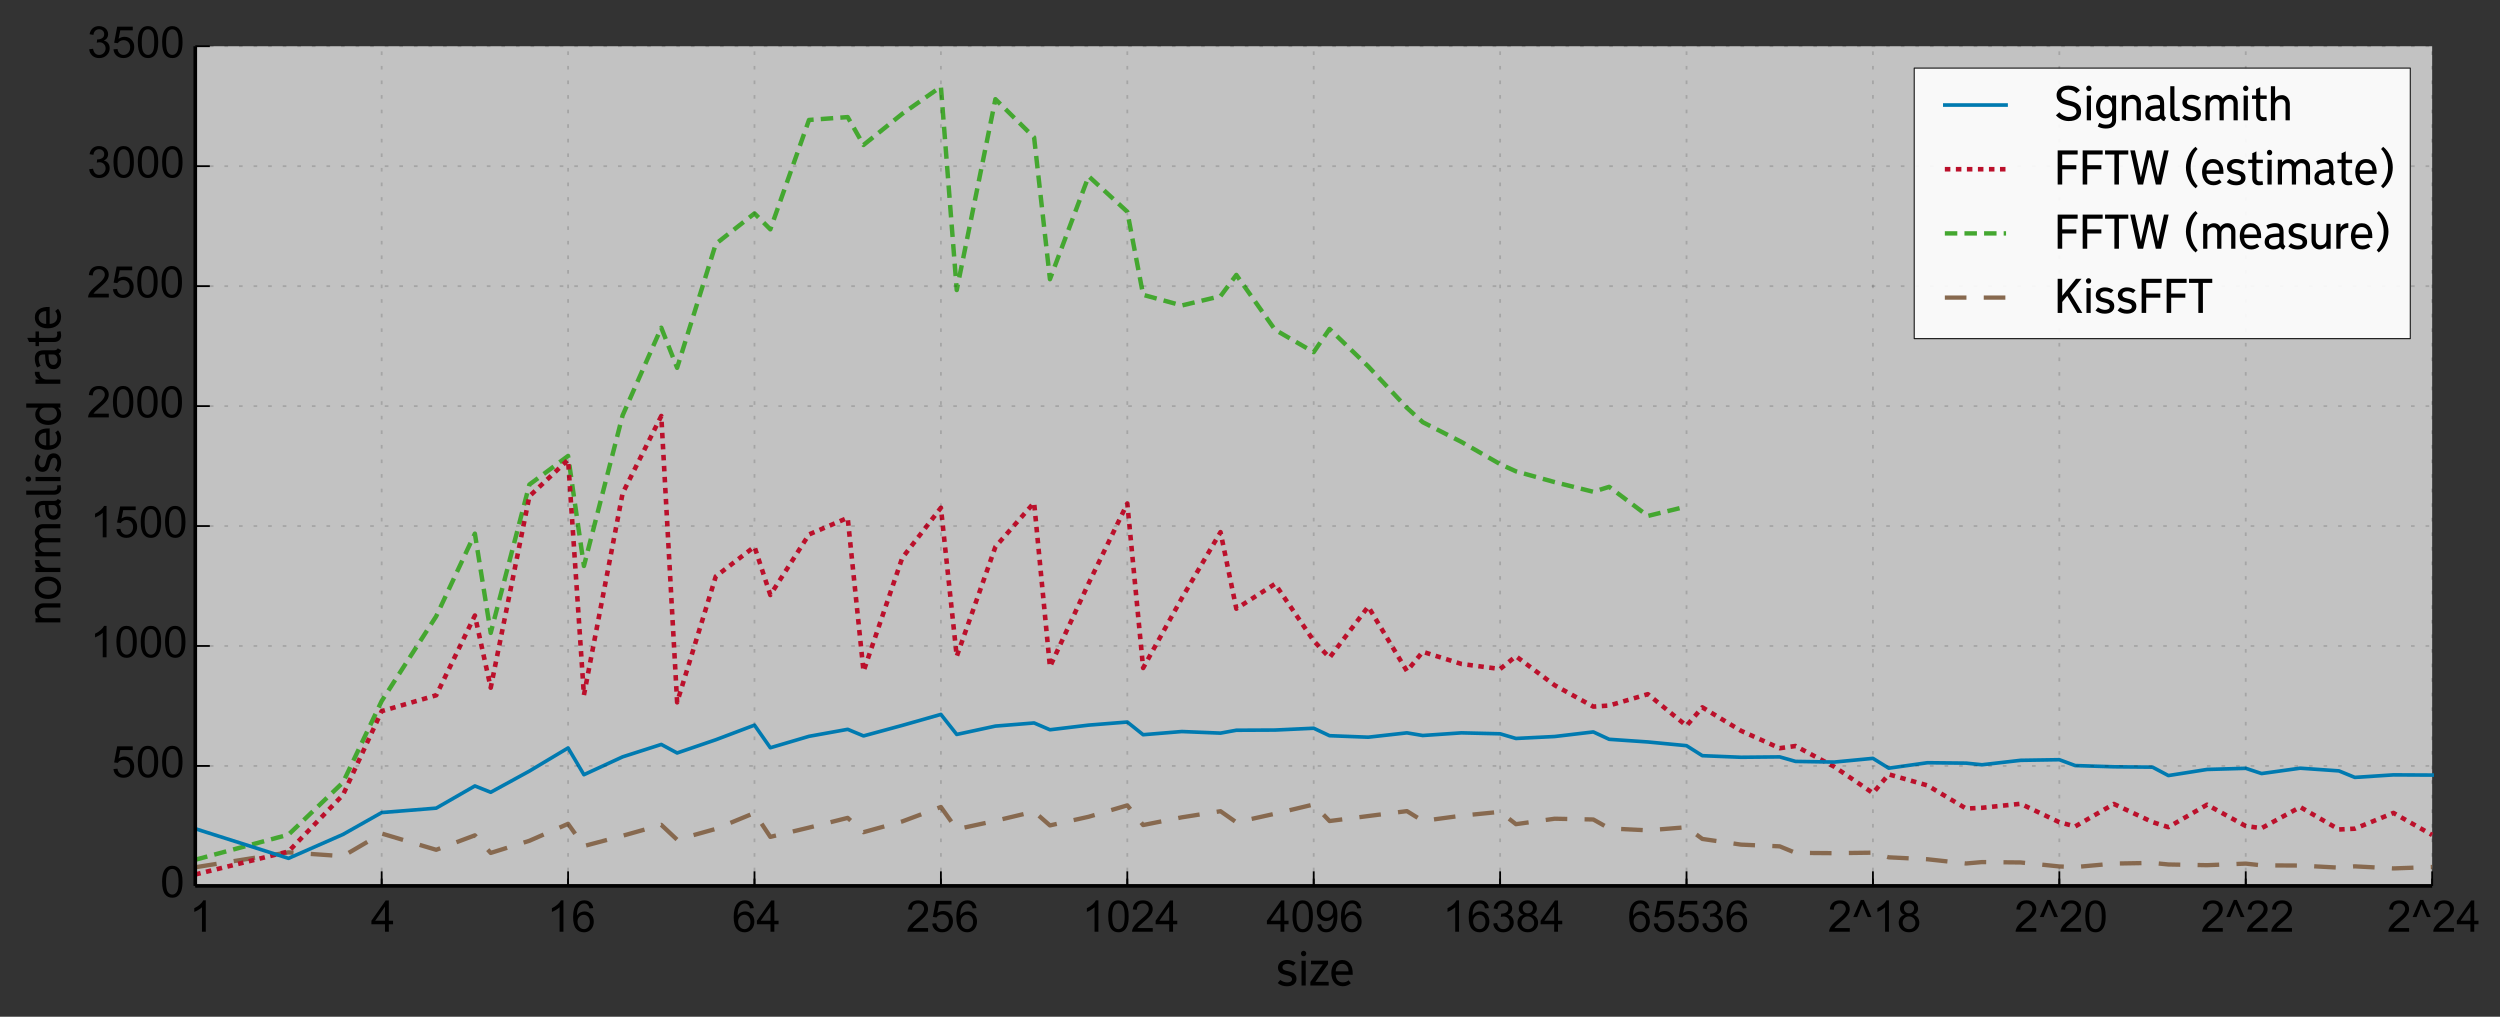 <?xml version="1.0" encoding="utf-8" standalone="no"?>
<!DOCTYPE svg PUBLIC "-//W3C//DTD SVG 1.1//EN"
  "http://www.w3.org/Graphics/SVG/1.1/DTD/svg11.dtd">
<!-- Created with matplotlib (http://matplotlib.org/) -->
<svg height="279pt" version="1.1" viewBox="0 0 686 279" width="686pt" xmlns="http://www.w3.org/2000/svg" xmlns:xlink="http://www.w3.org/1999/xlink">
 <rect x="0" y="0" width="686" height="279" fill="#333333" stroke="none"/>
 <defs>
  <style type="text/css">
*{stroke-linecap:butt;stroke-linejoin:round;}
  </style>
 </defs>
 <g id="figure_1">
  <g id="patch_1">
   <path d="
M0 279.877
L686.941 279.877
L686.941 0
L0 0
z
" style="fill:none;"/>
  </g>
  <g id="axes_1">
   <g id="patch_2">
    <path d="
M53.582 243.087
L667.382 243.087
L667.382 12.687
L53.582 12.687
z
" style="fill:#ffffff;opacity:0.7;"/>
   </g>
   <g id="line2d_1">
    <path clip-path="url(#pda7e10456e)" d="
M53.582 237.979
L79.157 233.894
L94.117 234.937
L104.732 228.718
L119.692 233.185
L130.307 229.215
L134.653 234.044
L145.267 230.71
L155.882 226.062
L160.228 232.159
L170.842 229.336
L181.457 226.346
L185.803 230.416
L196.417 227.449
L207.032 223.072
L211.378 229.641
L221.992 227.09
L232.607 224.425
L236.953 228.35
L247.567 225.407
L258.182 221.439
L262.528 227.532
L273.142 225.233
L283.757 222.697
L288.103 226.495
L298.717 224.122
L309.332 220.991
L313.678 226.392
L324.292 224.276
L334.907 222.596
L339.253 225.645
L349.867 223.286
L360.482 220.743
L364.828 225.292
L375.442 223.923
L386.057 222.57
L390.403 225.254
L401.017 223.829
L411.632 222.769
L415.978 226.151
L426.592 224.657
L437.207 224.869
L441.553 227.317
L452.167 227.843
L462.782 226.986
L467.128 230.206
L477.742 231.764
L488.357 232.238
L492.703 234.026
L503.317 234.113
L513.932 233.973
L518.278 235.249
L528.892 235.778
L539.507 236.94
L543.853 236.555
L554.467 236.659
L565.082 237.754
L569.428 237.922
L580.042 236.965
L590.657 236.781
L595.003 237.211
L605.617 237.407
L616.232 236.974
L620.578 237.449
L631.192 237.508
L641.807 238.084
L646.153 237.725
L656.767 238.293
L667.382 237.91" style="fill:none;stroke:#87694f;stroke-dasharray:5.932,4.746;stroke-dashoffset:0.0;stroke-width:1.186;"/>
   </g>
   <g id="line2d_2">
    <path clip-path="url(#pda7e10456e)" d="
M53.582 235.908
L79.157 229.025
L94.117 214.7
L104.732 192.361
L119.692 169.105
L130.307 146.437
L134.653 173.658
L145.267 132.962
L155.882 125.115
L160.228 155.297
L170.842 113.989
L181.457 89.933
L185.803 100.924
L196.417 66.93
L207.032 58.568
L211.378 62.926
L221.992 32.918
L232.607 32.127
L236.953 39.781
L247.567 31.233
L258.182 23.797
L262.528 79.58
L273.142 27.216
L283.757 37.708
L288.103 76.61
L298.717 48.358
L309.332 58.105
L313.678 80.906
L324.292 83.822
L334.907 81.275
L339.253 75.442
L349.867 90.491
L360.482 96.629
L364.828 90.27
L375.442 100.535
L386.057 111.907
L390.403 115.845
L401.017 121.264
L411.632 127.349
L415.978 129.339
L426.592 132.29
L437.207 134.948
L441.553 133.59
L452.167 141.577
L462.782 138.981" style="fill:none;stroke:#44a730;stroke-dasharray:3.425,1.957;stroke-dashoffset:0.0;stroke-width:1.223;"/>
   </g>
   <g id="line2d_3">
    <path clip-path="url(#pda7e10456e)" d="
M53.582 239.957
L79.157 233.655
L94.117 218.111
L104.732 195.14
L119.692 190.785
L130.307 168.903
L134.653 188.702
L145.267 136.176
L155.882 126.167
L160.228 190.735
L170.842 135.367
L181.457 114.148
L185.803 192.71
L196.417 158.162
L207.032 150.006
L211.378 163.257
L221.992 146.649
L232.607 142.097
L236.953 184.219
L247.567 153.104
L258.182 139.332
L262.528 180.107
L273.142 150.049
L283.757 137.928
L288.103 182.978
L298.717 160.07
L309.332 138.158
L313.678 183.289
L324.292 164.137
L334.907 146.023
L339.253 167.016
L349.867 160.222
L360.482 175.842
L364.828 180.464
L375.442 166.447
L386.057 184.146
L390.403 178.849
L401.017 182.184
L411.632 183.575
L415.978 180.069
L426.592 188.028
L437.207 193.895
L441.553 193.599
L452.167 190.481
L462.782 199.16
L467.128 194.099
L477.742 200.532
L488.357 205.306
L492.703 204.705
L503.317 210.387
L513.932 217.627
L518.278 212.48
L528.892 215.518
L539.507 221.871
L543.853 221.66
L554.467 220.555
L565.082 225.618
L569.428 226.777
L580.042 220.611
L590.657 225.588
L595.003 226.964
L605.617 220.817
L616.232 226.667
L620.578 227.247
L631.192 221.455
L641.807 227.611
L646.153 227.391
L656.767 223.071
L667.382 229.117" style="fill:none;stroke:#bb102b;stroke-dasharray:1.513,1.513;stroke-dashoffset:0.0;stroke-width:1.261;"/>
   </g>
   <g id="line2d_4">
    <path clip-path="url(#pda7e10456e)" d="
M53.582 227.405
L79.157 235.532
L94.117 228.964
L104.732 222.967
L119.692 221.756
L130.307 215.663
L134.653 217.397
L145.267 211.587
L155.882 205.239
L160.228 212.578
L170.842 207.682
L181.457 204.275
L185.803 206.617
L196.417 202.988
L207.032 198.978
L211.378 205.182
L221.992 202.047
L232.607 200.127
L236.953 201.936
L247.567 199.052
L258.182 196.033
L262.528 201.53
L273.142 199.24
L283.757 198.38
L288.103 200.248
L298.717 198.973
L309.332 198.124
L313.678 201.606
L324.292 200.733
L334.907 201.168
L339.253 200.378
L349.867 200.326
L360.482 199.828
L364.828 201.877
L375.442 202.287
L386.057 201.096
L390.403 201.822
L401.017 201.093
L411.632 201.355
L415.978 202.634
L426.592 202.102
L437.207 200.841
L441.553 202.863
L452.167 203.593
L462.782 204.615
L467.128 207.361
L477.742 207.795
L488.357 207.691
L492.703 208.932
L503.317 209.111
L513.932 208.093
L518.278 210.789
L528.892 209.291
L539.507 209.407
L543.853 209.851
L554.467 208.633
L565.082 208.462
L569.428 210.069
L580.042 210.407
L590.657 210.511
L595.003 212.815
L605.617 211.138
L616.232 210.826
L620.578 212.262
L631.192 210.791
L641.807 211.532
L646.153 213.317
L656.767 212.626
L667.382 212.681" style="fill:none;stroke:#007ab0;stroke-linecap:square;"/>
   </g>
   <g id="matplotlib.axis_1">
    <g id="xtick_1">
     <g id="line2d_5">
      <path clip-path="url(#pda7e10456e)" d="
M53.582 243.087
L53.582 12.687" style="fill:none;opacity:0.15;stroke:#000000;stroke-dasharray:1,3;stroke-dashoffset:0.0;stroke-width:0.5;"/>
     </g>
     <g id="line2d_6">
      <defs>
       <path d="
M0 0
L0 -4" id="m93b0483c22" style="stroke:#000000;stroke-width:0.5;"/>
      </defs>
      <g>
       <use style="stroke:#000000;stroke-width:0.5;" x="53.582" xlink:href="#m93b0483c22" y="243.087"/>
      </g>
     </g>
     <g id="text_1">
      <!-- 1 -->
      <defs>
       <path d="
M37.25 0
L28.469 0
L28.469 56
Q25.297 52.984 20.141 49.953
Q14.984 46.922 10.891 45.406
L10.891 53.906
Q18.266 57.375 23.781 62.297
Q29.297 67.234 31.594 71.875
L37.25 71.875
z
" id="ArialMT-31"/>
      </defs>
      <g transform="translate(52 255.677)scale(0.12 -0.12)">
       <use xlink:href="#ArialMT-31"/>
      </g>
     </g>
    </g>
    <g id="xtick_2">
     <g id="line2d_7">
      <path clip-path="url(#pda7e10456e)" d="
M104.732 243.087
L104.732 12.687" style="fill:none;opacity:0.15;stroke:#000000;stroke-dasharray:1,3;stroke-dashoffset:0.0;stroke-width:0.5;"/>
     </g>
     <g id="line2d_8">
      <g>
       <use style="stroke:#000000;stroke-width:0.5;" x="104.732" xlink:href="#m93b0483c22" y="243.087"/>
      </g>
     </g>
     <g id="text_2">
      <!-- 4 -->
      <defs>
       <path d="
M32.328 0
L32.328 17.141
L1.266 17.141
L1.266 25.203
L33.938 71.578
L41.109 71.578
L41.109 25.203
L50.781 25.203
L50.781 17.141
L41.109 17.141
L41.109 0
z

M32.328 25.203
L32.328 57.469
L9.906 25.203
z
" id="ArialMT-34"/>
      </defs>
      <g transform="translate(101.761 255.677)scale(0.12 -0.12)">
       <use xlink:href="#ArialMT-34"/>
      </g>
     </g>
    </g>
    <g id="xtick_3">
     <g id="line2d_9">
      <path clip-path="url(#pda7e10456e)" d="
M155.882 243.087
L155.882 12.687" style="fill:none;opacity:0.15;stroke:#000000;stroke-dasharray:1,3;stroke-dashoffset:0.0;stroke-width:0.5;"/>
     </g>
     <g id="line2d_10">
      <g>
       <use style="stroke:#000000;stroke-width:0.5;" x="155.882" xlink:href="#m93b0483c22" y="243.087"/>
      </g>
     </g>
     <g id="text_3">
      <!-- 16 -->
      <defs>
       <path d="
M49.75 54.047
L41.016 53.375
Q39.844 58.547 37.703 60.891
Q34.125 64.656 28.906 64.656
Q24.703 64.656 21.531 62.312
Q17.391 59.281 14.984 53.469
Q12.594 47.656 12.5 36.922
Q15.672 41.75 20.266 44.094
Q24.859 46.438 29.891 46.438
Q38.672 46.438 44.844 39.969
Q51.031 33.5 51.031 23.25
Q51.031 16.5 48.125 10.719
Q45.219 4.938 40.141 1.859
Q35.062 -1.219 28.609 -1.219
Q17.625 -1.219 10.688 6.859
Q3.766 14.938 3.766 33.5
Q3.766 54.25 11.422 63.672
Q18.109 71.875 29.438 71.875
Q37.891 71.875 43.281 67.141
Q48.688 62.406 49.75 54.047
M13.875 23.188
Q13.875 18.656 15.797 14.5
Q17.719 10.359 21.188 8.172
Q24.656 6 28.469 6
Q34.031 6 38.031 10.484
Q42.047 14.984 42.047 22.703
Q42.047 30.125 38.078 34.391
Q34.125 38.672 28.125 38.672
Q22.172 38.672 18.016 34.391
Q13.875 30.125 13.875 23.188" id="ArialMT-36"/>
      </defs>
      <g transform="translate(150.137 255.677)scale(0.12 -0.12)">
       <use xlink:href="#ArialMT-31"/>
       <use x="55.615" xlink:href="#ArialMT-36"/>
      </g>
     </g>
    </g>
    <g id="xtick_4">
     <g id="line2d_11">
      <path clip-path="url(#pda7e10456e)" d="
M207.032 243.087
L207.032 12.687" style="fill:none;opacity:0.15;stroke:#000000;stroke-dasharray:1,3;stroke-dashoffset:0.0;stroke-width:0.5;"/>
     </g>
     <g id="line2d_12">
      <g>
       <use style="stroke:#000000;stroke-width:0.5;" x="207.032" xlink:href="#m93b0483c22" y="243.087"/>
      </g>
     </g>
     <g id="text_4">
      <!-- 64 -->
      <g transform="translate(200.874 255.677)scale(0.12 -0.12)">
       <use xlink:href="#ArialMT-36"/>
       <use x="55.615" xlink:href="#ArialMT-34"/>
      </g>
     </g>
    </g>
    <g id="xtick_5">
     <g id="line2d_13">
      <path clip-path="url(#pda7e10456e)" d="
M258.182 243.087
L258.182 12.687" style="fill:none;opacity:0.15;stroke:#000000;stroke-dasharray:1,3;stroke-dashoffset:0.0;stroke-width:0.5;"/>
     </g>
     <g id="line2d_14">
      <g>
       <use style="stroke:#000000;stroke-width:0.5;" x="258.182" xlink:href="#m93b0483c22" y="243.087"/>
      </g>
     </g>
     <g id="text_5">
      <!-- 256 -->
      <defs>
       <path d="
M50.344 8.453
L50.344 0
L3.031 0
Q2.938 3.172 4.047 6.109
Q5.859 10.938 9.828 15.625
Q13.812 20.312 21.344 26.469
Q33.016 36.031 37.109 41.625
Q41.219 47.219 41.219 52.203
Q41.219 57.422 37.469 61
Q33.734 64.594 27.734 64.594
Q21.391 64.594 17.578 60.781
Q13.766 56.984 13.719 50.25
L4.688 51.172
Q5.609 61.281 11.656 66.578
Q17.719 71.875 27.938 71.875
Q38.234 71.875 44.234 66.156
Q50.25 60.453 50.25 52
Q50.25 47.703 48.484 43.547
Q46.734 39.406 42.656 34.812
Q38.578 30.219 29.109 22.219
Q21.188 15.578 18.938 13.203
Q16.703 10.844 15.234 8.453
z
" id="ArialMT-32"/>
       <path d="
M4.156 18.75
L13.375 19.531
Q14.406 12.797 18.141 9.391
Q21.875 6 27.156 6
Q33.5 6 37.891 10.781
Q42.281 15.578 42.281 23.484
Q42.281 31 38.062 35.344
Q33.844 39.703 27 39.703
Q22.75 39.703 19.328 37.766
Q15.922 35.844 13.969 32.766
L5.719 33.844
L12.641 70.609
L48.25 70.609
L48.25 62.203
L19.672 62.203
L15.828 42.969
Q22.266 47.469 29.344 47.469
Q38.719 47.469 45.156 40.969
Q51.609 34.469 51.609 24.266
Q51.609 14.547 45.953 7.469
Q39.062 -1.219 27.156 -1.219
Q17.391 -1.219 11.203 4.25
Q5.031 9.719 4.156 18.75" id="ArialMT-35"/>
      </defs>
      <g transform="translate(248.623 255.677)scale(0.12 -0.12)">
       <use xlink:href="#ArialMT-32"/>
       <use x="55.615" xlink:href="#ArialMT-35"/>
       <use x="111.23" xlink:href="#ArialMT-36"/>
      </g>
     </g>
    </g>
    <g id="xtick_6">
     <g id="line2d_15">
      <path clip-path="url(#pda7e10456e)" d="
M309.332 243.087
L309.332 12.687" style="fill:none;opacity:0.15;stroke:#000000;stroke-dasharray:1,3;stroke-dashoffset:0.0;stroke-width:0.5;"/>
     </g>
     <g id="line2d_16">
      <g>
       <use style="stroke:#000000;stroke-width:0.5;" x="309.332" xlink:href="#m93b0483c22" y="243.087"/>
      </g>
     </g>
     <g id="text_6">
      <!-- 1024 -->
      <defs>
       <path d="
M4.156 35.297
Q4.156 48 6.766 55.734
Q9.375 63.484 14.516 67.672
Q19.672 71.875 27.484 71.875
Q33.25 71.875 37.594 69.547
Q41.938 67.234 44.766 62.859
Q47.609 58.5 49.219 52.219
Q50.828 45.953 50.828 35.297
Q50.828 22.703 48.234 14.969
Q45.656 7.234 40.5 3
Q35.359 -1.219 27.484 -1.219
Q17.141 -1.219 11.234 6.203
Q4.156 15.141 4.156 35.297
M13.188 35.297
Q13.188 17.672 17.312 11.828
Q21.438 6 27.484 6
Q33.547 6 37.672 11.859
Q41.797 17.719 41.797 35.297
Q41.797 52.984 37.672 58.781
Q33.547 64.594 27.391 64.594
Q21.344 64.594 17.719 59.469
Q13.188 52.938 13.188 35.297" id="ArialMT-30"/>
      </defs>
      <g transform="translate(296.929 255.677)scale(0.12 -0.12)">
       <use xlink:href="#ArialMT-31"/>
       <use x="55.615" xlink:href="#ArialMT-30"/>
       <use x="111.23" xlink:href="#ArialMT-32"/>
       <use x="166.846" xlink:href="#ArialMT-34"/>
      </g>
     </g>
    </g>
    <g id="xtick_7">
     <g id="line2d_17">
      <path clip-path="url(#pda7e10456e)" d="
M360.482 243.087
L360.482 12.687" style="fill:none;opacity:0.15;stroke:#000000;stroke-dasharray:1,3;stroke-dashoffset:0.0;stroke-width:0.5;"/>
     </g>
     <g id="line2d_18">
      <g>
       <use style="stroke:#000000;stroke-width:0.5;" x="360.482" xlink:href="#m93b0483c22" y="243.087"/>
      </g>
     </g>
     <g id="text_7">
      <!-- 4096 -->
      <defs>
       <path d="
M5.469 16.547
L13.922 17.328
Q14.984 11.375 18.016 8.688
Q21.047 6 25.781 6
Q29.828 6 32.875 7.859
Q35.938 9.719 37.891 12.812
Q39.844 15.922 41.156 21.188
Q42.484 26.469 42.484 31.938
Q42.484 32.516 42.438 33.688
Q39.797 29.5 35.234 26.875
Q30.672 24.266 25.344 24.266
Q16.453 24.266 10.297 30.703
Q4.156 37.156 4.156 47.703
Q4.156 58.594 10.578 65.234
Q17 71.875 26.656 71.875
Q33.641 71.875 39.422 68.109
Q45.219 64.359 48.219 57.391
Q51.219 50.438 51.219 37.25
Q51.219 23.531 48.234 15.406
Q45.266 7.281 39.375 3.031
Q33.5 -1.219 25.594 -1.219
Q17.188 -1.219 11.859 3.438
Q6.547 8.109 5.469 16.547
M41.453 48.141
Q41.453 55.719 37.422 60.156
Q33.406 64.594 27.734 64.594
Q21.875 64.594 17.531 59.812
Q13.188 55.031 13.188 47.406
Q13.188 40.578 17.312 36.297
Q21.438 32.031 27.484 32.031
Q33.594 32.031 37.516 36.297
Q41.453 40.578 41.453 48.141" id="ArialMT-39"/>
      </defs>
      <g transform="translate(347.486 255.677)scale(0.12 -0.12)">
       <use xlink:href="#ArialMT-34"/>
       <use x="55.615" xlink:href="#ArialMT-30"/>
       <use x="111.23" xlink:href="#ArialMT-39"/>
       <use x="166.846" xlink:href="#ArialMT-36"/>
      </g>
     </g>
    </g>
    <g id="xtick_8">
     <g id="line2d_19">
      <path clip-path="url(#pda7e10456e)" d="
M411.632 243.087
L411.632 12.687" style="fill:none;opacity:0.15;stroke:#000000;stroke-dasharray:1,3;stroke-dashoffset:0.0;stroke-width:0.5;"/>
     </g>
     <g id="line2d_20">
      <g>
       <use style="stroke:#000000;stroke-width:0.5;" x="411.632" xlink:href="#m93b0483c22" y="243.087"/>
      </g>
     </g>
     <g id="text_8">
      <!-- 16384 -->
      <defs>
       <path d="
M17.672 38.812
Q12.203 40.828 9.562 44.531
Q6.938 48.25 6.938 53.422
Q6.938 61.234 12.547 66.547
Q18.172 71.875 27.484 71.875
Q36.859 71.875 42.578 66.422
Q48.297 60.984 48.297 53.172
Q48.297 48.188 45.672 44.5
Q43.062 40.828 37.75 38.812
Q44.344 36.672 47.781 31.875
Q51.219 27.094 51.219 20.453
Q51.219 11.281 44.719 5.031
Q38.234 -1.219 27.641 -1.219
Q17.047 -1.219 10.547 5.047
Q4.047 11.328 4.047 20.703
Q4.047 27.688 7.594 32.391
Q11.141 37.109 17.672 38.812
M15.922 53.719
Q15.922 48.641 19.188 45.406
Q22.469 42.188 27.688 42.188
Q32.766 42.188 36.016 45.375
Q39.266 48.578 39.266 53.219
Q39.266 58.062 35.906 61.359
Q32.562 64.656 27.594 64.656
Q22.562 64.656 19.234 61.422
Q15.922 58.203 15.922 53.719
M13.094 20.656
Q13.094 16.891 14.875 13.375
Q16.656 9.859 20.172 7.922
Q23.688 6 27.734 6
Q34.031 6 38.125 10.047
Q42.234 14.109 42.234 20.359
Q42.234 26.703 38.016 30.859
Q33.797 35.016 27.438 35.016
Q21.234 35.016 17.156 30.906
Q13.094 26.812 13.094 20.656" id="ArialMT-38"/>
       <path d="
M4.203 18.891
L12.984 20.062
Q14.5 12.594 18.141 9.297
Q21.781 6 27 6
Q33.203 6 37.469 10.297
Q41.75 14.594 41.75 20.953
Q41.75 27 37.797 30.922
Q33.844 34.859 27.734 34.859
Q25.25 34.859 21.531 33.891
L22.516 41.609
Q23.391 41.5 23.922 41.5
Q29.547 41.5 34.031 44.422
Q38.531 47.359 38.531 53.469
Q38.531 58.297 35.25 61.469
Q31.984 64.656 26.812 64.656
Q21.688 64.656 18.266 61.422
Q14.844 58.203 13.875 51.766
L5.078 53.328
Q6.688 62.156 12.391 67.016
Q18.109 71.875 26.609 71.875
Q32.469 71.875 37.391 69.359
Q42.328 66.844 44.938 62.5
Q47.562 58.156 47.562 53.266
Q47.562 48.641 45.062 44.828
Q42.578 41.016 37.703 38.766
Q44.047 37.312 47.562 32.688
Q51.078 28.078 51.078 21.141
Q51.078 11.766 44.234 5.25
Q37.406 -1.266 26.953 -1.266
Q17.531 -1.266 11.297 4.344
Q5.078 9.969 4.203 18.891" id="ArialMT-33"/>
      </defs>
      <g transform="translate(395.892 255.677)scale(0.12 -0.12)">
       <use xlink:href="#ArialMT-31"/>
       <use x="55.615" xlink:href="#ArialMT-36"/>
       <use x="111.23" xlink:href="#ArialMT-33"/>
       <use x="166.846" xlink:href="#ArialMT-38"/>
       <use x="222.461" xlink:href="#ArialMT-34"/>
      </g>
     </g>
    </g>
    <g id="xtick_9">
     <g id="line2d_21">
      <path clip-path="url(#pda7e10456e)" d="
M462.782 243.087
L462.782 12.687" style="fill:none;opacity:0.15;stroke:#000000;stroke-dasharray:1,3;stroke-dashoffset:0.0;stroke-width:0.5;"/>
     </g>
     <g id="line2d_22">
      <g>
       <use style="stroke:#000000;stroke-width:0.5;" x="462.782" xlink:href="#m93b0483c22" y="243.087"/>
      </g>
     </g>
     <g id="text_9">
      <!-- 65536 -->
      <g transform="translate(446.6 255.677)scale(0.12 -0.12)">
       <use xlink:href="#ArialMT-36"/>
       <use x="55.615" xlink:href="#ArialMT-35"/>
       <use x="111.23" xlink:href="#ArialMT-35"/>
       <use x="166.846" xlink:href="#ArialMT-33"/>
       <use x="222.461" xlink:href="#ArialMT-36"/>
      </g>
     </g>
    </g>
    <g id="xtick_10">
     <g id="line2d_23">
      <path clip-path="url(#pda7e10456e)" d="
M513.932 243.087
L513.932 12.687" style="fill:none;opacity:0.15;stroke:#000000;stroke-dasharray:1,3;stroke-dashoffset:0.0;stroke-width:0.5;"/>
     </g>
     <g id="line2d_24">
      <g>
       <use style="stroke:#000000;stroke-width:0.5;" x="513.932" xlink:href="#m93b0483c22" y="243.087"/>
      </g>
     </g>
     <g id="text_10">
      <!-- 2^18 -->
      <defs>
       <path d="
M11.672 33.688
L2.641 33.688
L19.875 72.797
L26.953 72.797
L44.281 33.688
L35.453 33.688
L23.391 62.844
z
" id="ArialMT-5e"/>
      </defs>
      <g transform="translate(501.547 255.677)scale(0.12 -0.12)">
       <use xlink:href="#ArialMT-32"/>
       <use x="55.615" xlink:href="#ArialMT-5e"/>
       <use x="102.539" xlink:href="#ArialMT-31"/>
       <use x="158.154" xlink:href="#ArialMT-38"/>
      </g>
     </g>
    </g>
    <g id="xtick_11">
     <g id="line2d_25">
      <path clip-path="url(#pda7e10456e)" d="
M565.082 243.087
L565.082 12.687" style="fill:none;opacity:0.15;stroke:#000000;stroke-dasharray:1,3;stroke-dashoffset:0.0;stroke-width:0.5;"/>
     </g>
     <g id="line2d_26">
      <g>
       <use style="stroke:#000000;stroke-width:0.5;" x="565.082" xlink:href="#m93b0483c22" y="243.087"/>
      </g>
     </g>
     <g id="text_11">
      <!-- 2^20 -->
      <g transform="translate(552.72 255.677)scale(0.12 -0.12)">
       <use xlink:href="#ArialMT-32"/>
       <use x="55.615" xlink:href="#ArialMT-5e"/>
       <use x="102.539" xlink:href="#ArialMT-32"/>
       <use x="158.154" xlink:href="#ArialMT-30"/>
      </g>
     </g>
    </g>
    <g id="xtick_12">
     <g id="line2d_27">
      <path clip-path="url(#pda7e10456e)" d="
M616.232 243.087
L616.232 12.687" style="fill:none;opacity:0.15;stroke:#000000;stroke-dasharray:1,3;stroke-dashoffset:0.0;stroke-width:0.5;"/>
     </g>
     <g id="line2d_28">
      <g>
       <use style="stroke:#000000;stroke-width:0.5;" x="616.232" xlink:href="#m93b0483c22" y="243.087"/>
      </g>
     </g>
     <g id="text_12">
      <!-- 2^22 -->
      <g transform="translate(603.899 255.677)scale(0.12 -0.12)">
       <use xlink:href="#ArialMT-32"/>
       <use x="55.615" xlink:href="#ArialMT-5e"/>
       <use x="102.539" xlink:href="#ArialMT-32"/>
       <use x="158.154" xlink:href="#ArialMT-32"/>
      </g>
     </g>
    </g>
    <g id="xtick_13">
     <g id="line2d_29">
      <path clip-path="url(#pda7e10456e)" d="
M667.382 243.087
L667.382 12.687" style="fill:none;opacity:0.15;stroke:#000000;stroke-dasharray:1,3;stroke-dashoffset:0.0;stroke-width:0.5;"/>
     </g>
     <g id="line2d_30">
      <g>
       <use style="stroke:#000000;stroke-width:0.5;" x="667.382" xlink:href="#m93b0483c22" y="243.087"/>
      </g>
     </g>
     <g id="text_13">
      <!-- 2^24 -->
      <g transform="translate(655.023 255.677)scale(0.12 -0.12)">
       <use xlink:href="#ArialMT-32"/>
       <use x="55.615" xlink:href="#ArialMT-5e"/>
       <use x="102.539" xlink:href="#ArialMT-32"/>
       <use x="158.154" xlink:href="#ArialMT-34"/>
      </g>
     </g>
    </g>
    <g id="xtick_14">
     <g id="line2d_31">
      <defs>
       <path d="
M0 0
L0 -2" id="m177f7580d0" style="stroke:#000000;stroke-width:0.5;"/>
      </defs>
      <g>
       <use style="stroke:#000000;stroke-width:0.5;" x="53.582" xlink:href="#m177f7580d0" y="243.087"/>
      </g>
     </g>
    </g>
    <g id="xtick_15">
     <g id="line2d_32">
      <g>
       <use style="stroke:#000000;stroke-width:0.5;" x="104.732" xlink:href="#m177f7580d0" y="243.087"/>
      </g>
     </g>
    </g>
    <g id="xtick_16">
     <g id="line2d_33">
      <g>
       <use style="stroke:#000000;stroke-width:0.5;" x="155.882" xlink:href="#m177f7580d0" y="243.087"/>
      </g>
     </g>
    </g>
    <g id="xtick_17">
     <g id="line2d_34">
      <g>
       <use style="stroke:#000000;stroke-width:0.5;" x="207.032" xlink:href="#m177f7580d0" y="243.087"/>
      </g>
     </g>
    </g>
    <g id="xtick_18">
     <g id="line2d_35">
      <g>
       <use style="stroke:#000000;stroke-width:0.5;" x="258.182" xlink:href="#m177f7580d0" y="243.087"/>
      </g>
     </g>
    </g>
    <g id="xtick_19">
     <g id="line2d_36">
      <g>
       <use style="stroke:#000000;stroke-width:0.5;" x="309.332" xlink:href="#m177f7580d0" y="243.087"/>
      </g>
     </g>
    </g>
    <g id="xtick_20">
     <g id="line2d_37">
      <g>
       <use style="stroke:#000000;stroke-width:0.5;" x="360.482" xlink:href="#m177f7580d0" y="243.087"/>
      </g>
     </g>
    </g>
    <g id="xtick_21">
     <g id="line2d_38">
      <g>
       <use style="stroke:#000000;stroke-width:0.5;" x="411.632" xlink:href="#m177f7580d0" y="243.087"/>
      </g>
     </g>
    </g>
    <g id="xtick_22">
     <g id="line2d_39">
      <g>
       <use style="stroke:#000000;stroke-width:0.5;" x="462.782" xlink:href="#m177f7580d0" y="243.087"/>
      </g>
     </g>
    </g>
    <g id="xtick_23">
     <g id="line2d_40">
      <g>
       <use style="stroke:#000000;stroke-width:0.5;" x="513.932" xlink:href="#m177f7580d0" y="243.087"/>
      </g>
     </g>
    </g>
    <g id="xtick_24">
     <g id="line2d_41">
      <g>
       <use style="stroke:#000000;stroke-width:0.5;" x="565.082" xlink:href="#m177f7580d0" y="243.087"/>
      </g>
     </g>
    </g>
    <g id="xtick_25">
     <g id="line2d_42">
      <g>
       <use style="stroke:#000000;stroke-width:0.5;" x="616.232" xlink:href="#m177f7580d0" y="243.087"/>
      </g>
     </g>
    </g>
    <g id="xtick_26">
     <g id="line2d_43">
      <g>
       <use style="stroke:#000000;stroke-width:0.5;" x="667.382" xlink:href="#m177f7580d0" y="243.087"/>
      </g>
     </g>
    </g>
    <g id="text_14">
     <!-- size -->
     <defs>
      <path d="
M52.906 25.703
L52.906 24.406
L14.094 24.406
Q14.5 16 18.891 11.547
Q23.297 7.094 30.297 7.094
Q37.906 7.094 43.5 11.797
L48.703 5.297
Q45 2 40.297 0.141
Q35.594 -1.703 30.406 -1.703
Q24.094 -1.703 19.141 0.594
Q14.203 2.906 10.844 7
Q7.5 11.094 5.75 16.641
Q4 22.203 4 28.703
Q4 35 5.641 40.453
Q7.297 45.906 10.438 49.844
Q13.594 53.797 18.188 56.047
Q22.797 58.297 28.594 58.297
Q35.094 58.297 39.75 55.844
Q44.406 53.406 47.406 49.047
Q50.406 44.703 51.75 38.703
Q53.094 32.703 52.906 25.703
M43.297 32.406
Q43.297 36.594 42.25 39.797
Q41.203 43 39.25 45.141
Q37.297 47.297 34.547 48.438
Q31.797 49.594 28.594 49.594
Q25.406 49.594 22.703 48.344
Q20 47.094 18.094 44.797
Q16.203 42.5 15.141 39.344
Q14.094 36.203 14.094 32.406
z
" id="TransportNew-Light-65"/>
      <path d="
M45 0
L3 0
L3 8.094
L31.703 48.406
L4.5 48.406
L4.5 56.797
L43.5 56.797
L43.5 48.797
L14.594 8.297
L45 8.297
z
" id="TransportNew-Light-7a"/>
      <path d="
M46.5 15.203
Q46.5 10.906 44.75 7.703
Q43 4.5 40.047 2.391
Q37.094 0.297 33.141 -0.75
Q29.203 -1.797 24.797 -1.797
Q18.797 -1.797 13.438 -0.047
Q8.094 1.703 3.5 5.594
L9.406 12.703
Q13.203 9.703 17.453 8.344
Q21.703 7 25.203 7
Q27.406 7 29.406 7.391
Q31.406 7.797 32.906 8.688
Q34.406 9.594 35.297 11.094
Q36.203 12.594 36.203 14.797
Q36.203 16.406 35.391 17.75
Q34.594 19.094 33.344 20.047
Q32.094 21 30.438 21.703
Q28.797 22.406 27.094 22.906
L17.203 25.5
Q14.594 26.203 12.25 27.391
Q9.906 28.594 8.094 30.438
Q6.297 32.297 5.188 34.844
Q4.094 37.406 4.094 40.703
Q4.094 45 5.844 48.344
Q7.594 51.703 10.438 53.891
Q13.297 56.094 17.047 57.25
Q20.797 58.406 24.906 58.406
Q30.297 58.406 35.344 56.75
Q40.406 55.094 44.703 51.906
L39 45.203
Q36.406 46.906 32.953 48.25
Q29.5 49.594 25.703 49.594
Q23.5 49.594 21.453 49.094
Q19.406 48.594 17.844 47.594
Q16.297 46.594 15.344 45.047
Q14.406 43.5 14.406 41.406
Q14.406 39.094 16 37.094
Q17.594 35.094 21.797 34
L32.203 31.297
Q35.094 30.5 37.688 29.297
Q40.297 28.094 42.25 26.188
Q44.203 24.297 45.344 21.594
Q46.5 18.906 46.5 15.203" id="TransportNew-Light-73"/>
      <path d="
M18.297 73.094
Q18.297 70.5 16.547 68.641
Q14.797 66.797 12.297 66.797
Q9.703 66.797 7.953 68.641
Q6.203 70.5 6.203 73.094
Q6.203 75.703 7.953 77.547
Q9.703 79.406 12.297 79.406
Q14.797 79.406 16.547 77.547
Q18.297 75.703 18.297 73.094
M17.094 0
L7.5 0
L7.5 56.703
L17.094 56.703
z
" id="TransportNew-Light-69"/>
     </defs>
     <g transform="translate(350.181 270.422)scale(0.12 -0.12)">
      <use xlink:href="#TransportNew-Light-73"/>
      <use x="50.5" xlink:href="#TransportNew-Light-69"/>
      <use x="75.1" xlink:href="#TransportNew-Light-7a"/>
      <use x="122.1" xlink:href="#TransportNew-Light-65"/>
     </g>
    </g>
   </g>
   <g id="matplotlib.axis_2">
    <g id="ytick_1">
     <g id="line2d_44">
      <path clip-path="url(#pda7e10456e)" d="
M53.582 243.087
L667.382 243.087" style="fill:none;opacity:0.15;stroke:#000000;stroke-dasharray:1,3;stroke-dashoffset:0.0;stroke-width:0.5;"/>
     </g>
     <g id="line2d_45">
      <defs>
       <path d="
M0 0
L4 0" id="m728421d6d4" style="stroke:#000000;stroke-width:0.5;"/>
      </defs>
      <g>
       <use style="stroke:#000000;stroke-width:0.5;" x="53.582" xlink:href="#m728421d6d4" y="243.087"/>
      </g>
     </g>
     <g id="text_15">
      <!-- 0 -->
      <g transform="translate(43.981 246.189)scale(0.12 -0.12)">
       <use xlink:href="#ArialMT-30"/>
      </g>
     </g>
    </g>
    <g id="ytick_2">
     <g id="line2d_46">
      <path clip-path="url(#pda7e10456e)" d="
M53.582 210.173
L667.382 210.173" style="fill:none;opacity:0.15;stroke:#000000;stroke-dasharray:1,3;stroke-dashoffset:0.0;stroke-width:0.5;"/>
     </g>
     <g id="line2d_47">
      <g>
       <use style="stroke:#000000;stroke-width:0.5;" x="53.582" xlink:href="#m728421d6d4" y="210.173"/>
      </g>
     </g>
     <g id="text_16">
      <!-- 500 -->
      <g transform="translate(30.635 213.275)scale(0.12 -0.12)">
       <use xlink:href="#ArialMT-35"/>
       <use x="55.615" xlink:href="#ArialMT-30"/>
       <use x="111.23" xlink:href="#ArialMT-30"/>
      </g>
     </g>
    </g>
    <g id="ytick_3">
     <g id="line2d_48">
      <path clip-path="url(#pda7e10456e)" d="
M53.582 177.259
L667.382 177.259" style="fill:none;opacity:0.15;stroke:#000000;stroke-dasharray:1,3;stroke-dashoffset:0.0;stroke-width:0.5;"/>
     </g>
     <g id="line2d_49">
      <g>
       <use style="stroke:#000000;stroke-width:0.5;" x="53.582" xlink:href="#m728421d6d4" y="177.259"/>
      </g>
     </g>
     <g id="text_17">
      <!-- 1000 -->
      <g transform="translate(24.77 180.361)scale(0.12 -0.12)">
       <use xlink:href="#ArialMT-31"/>
       <use x="55.615" xlink:href="#ArialMT-30"/>
       <use x="111.23" xlink:href="#ArialMT-30"/>
       <use x="166.846" xlink:href="#ArialMT-30"/>
      </g>
     </g>
    </g>
    <g id="ytick_4">
     <g id="line2d_50">
      <path clip-path="url(#pda7e10456e)" d="
M53.582 144.344
L667.382 144.344" style="fill:none;opacity:0.15;stroke:#000000;stroke-dasharray:1,3;stroke-dashoffset:0.0;stroke-width:0.5;"/>
     </g>
     <g id="line2d_51">
      <g>
       <use style="stroke:#000000;stroke-width:0.5;" x="53.582" xlink:href="#m728421d6d4" y="144.344"/>
      </g>
     </g>
     <g id="text_18">
      <!-- 1500 -->
      <g transform="translate(24.77 147.447)scale(0.12 -0.12)">
       <use xlink:href="#ArialMT-31"/>
       <use x="55.615" xlink:href="#ArialMT-35"/>
       <use x="111.23" xlink:href="#ArialMT-30"/>
       <use x="166.846" xlink:href="#ArialMT-30"/>
      </g>
     </g>
    </g>
    <g id="ytick_5">
     <g id="line2d_52">
      <path clip-path="url(#pda7e10456e)" d="
M53.582 111.43
L667.382 111.43" style="fill:none;opacity:0.15;stroke:#000000;stroke-dasharray:1,3;stroke-dashoffset:0.0;stroke-width:0.5;"/>
     </g>
     <g id="line2d_53">
      <g>
       <use style="stroke:#000000;stroke-width:0.5;" x="53.582" xlink:href="#m728421d6d4" y="111.43"/>
      </g>
     </g>
     <g id="text_19">
      <!-- 2000 -->
      <g transform="translate(23.816 114.532)scale(0.12 -0.12)">
       <use xlink:href="#ArialMT-32"/>
       <use x="55.615" xlink:href="#ArialMT-30"/>
       <use x="111.23" xlink:href="#ArialMT-30"/>
       <use x="166.846" xlink:href="#ArialMT-30"/>
      </g>
     </g>
    </g>
    <g id="ytick_6">
     <g id="line2d_54">
      <path clip-path="url(#pda7e10456e)" d="
M53.582 78.516
L667.382 78.516" style="fill:none;opacity:0.15;stroke:#000000;stroke-dasharray:1,3;stroke-dashoffset:0.0;stroke-width:0.5;"/>
     </g>
     <g id="line2d_55">
      <g>
       <use style="stroke:#000000;stroke-width:0.5;" x="53.582" xlink:href="#m728421d6d4" y="78.516"/>
      </g>
     </g>
     <g id="text_20">
      <!-- 2500 -->
      <g transform="translate(23.816 81.618)scale(0.12 -0.12)">
       <use xlink:href="#ArialMT-32"/>
       <use x="55.615" xlink:href="#ArialMT-35"/>
       <use x="111.23" xlink:href="#ArialMT-30"/>
       <use x="166.846" xlink:href="#ArialMT-30"/>
      </g>
     </g>
    </g>
    <g id="ytick_7">
     <g id="line2d_56">
      <path clip-path="url(#pda7e10456e)" d="
M53.582 45.602
L667.382 45.602" style="fill:none;opacity:0.15;stroke:#000000;stroke-dasharray:1,3;stroke-dashoffset:0.0;stroke-width:0.5;"/>
     </g>
     <g id="line2d_57">
      <g>
       <use style="stroke:#000000;stroke-width:0.5;" x="53.582" xlink:href="#m728421d6d4" y="45.601"/>
      </g>
     </g>
     <g id="text_21">
      <!-- 3000 -->
      <g transform="translate(23.968 48.704)scale(0.12 -0.12)">
       <use xlink:href="#ArialMT-33"/>
       <use x="55.615" xlink:href="#ArialMT-30"/>
       <use x="111.23" xlink:href="#ArialMT-30"/>
       <use x="166.846" xlink:href="#ArialMT-30"/>
      </g>
     </g>
    </g>
    <g id="ytick_8">
     <g id="line2d_58">
      <path clip-path="url(#pda7e10456e)" d="
M53.582 12.687
L667.382 12.687" style="fill:none;opacity:0.15;stroke:#000000;stroke-dasharray:1,3;stroke-dashoffset:0.0;stroke-width:0.5;"/>
     </g>
     <g id="line2d_59">
      <g>
       <use style="stroke:#000000;stroke-width:0.5;" x="53.582" xlink:href="#m728421d6d4" y="12.687"/>
      </g>
     </g>
     <g id="text_22">
      <!-- 3500 -->
      <g transform="translate(23.968 15.789)scale(0.12 -0.12)">
       <use xlink:href="#ArialMT-33"/>
       <use x="55.615" xlink:href="#ArialMT-35"/>
       <use x="111.23" xlink:href="#ArialMT-30"/>
       <use x="166.846" xlink:href="#ArialMT-30"/>
      </g>
     </g>
    </g>
    <g id="text_23">
     <!-- normalised rate -->
     <defs>
      <path d="
M33.906 47.594
L33 47.594
Q29.797 47.703 26.75 46.641
Q23.703 45.594 21.344 43.5
Q19 41.406 17.594 38.297
Q16.203 35.203 16.203 31.203
L16.203 0
L6.5 0
L6.5 56.797
L16.203 56.797
L16.203 47.703
Q18.703 53.094 23.297 55.938
Q27.906 58.797 33.906 58.297
z
" id="TransportNew-Light-72"/>
      <path d="
M36.203 -0.297
Q34.203 -0.797 32.047 -1.297
Q29.906 -1.797 26.5 -1.797
Q23.406 -1.797 20.656 -0.797
Q17.906 0.203 15.844 2.203
Q13.797 4.203 12.594 7.141
Q11.406 10.094 11.406 14.094
L11.406 48.906
L2 48.906
L2 56.797
L11.406 56.797
L11.406 71.5
L20.906 75.797
L20.906 56.797
L35.594 56.797
L35.594 48.906
L20.906 48.906
L20.906 16.297
Q20.906 11.094 22.953 9.094
Q25 7.094 29.406 7.094
Q32 7.094 34.703 7.906
z
" id="TransportNew-Light-74"/>
      <path d="
M53.094 0
L43.5 0
L43.5 5.594
Q40.797 2 37 0.094
Q33.203 -1.797 28.094 -1.797
Q22.5 -1.797 18.047 0.641
Q13.594 3.094 10.438 7.188
Q7.297 11.297 5.641 16.547
Q4 21.797 4 27.406
Q4 33.797 5.703 39.25
Q7.406 44.703 10.5 48.75
Q13.594 52.797 17.938 55.094
Q22.297 57.406 27.594 57.406
Q32.797 57.406 36.75 55.547
Q40.703 53.703 43.5 50.406
L43.5 78
L53.094 78
z

M43.594 19.594
L43.594 35.797
Q43.594 38.797 42.344 41.094
Q41.094 43.406 39.141 44.906
Q37.203 46.406 34.891 47.203
Q32.594 48 30.5 48
Q26.406 48 23.297 46.344
Q20.203 44.703 18.094 41.891
Q16 39.094 14.953 35.391
Q13.906 31.703 13.906 27.594
Q13.906 24 14.953 20.391
Q16 16.797 18.047 14
Q20.094 11.203 23.141 9.453
Q26.203 7.703 30.203 7.703
Q32 7.703 34.297 8.391
Q36.594 9.094 38.641 10.5
Q40.703 11.906 42.141 14.156
Q43.594 16.406 43.594 19.594" id="TransportNew-Light-64"/>
      <path d="
M51.703 5.906
L47.297 -1.906
Q44.406 -1.203 42.75 0.047
Q41.094 1.297 39.406 3.906
Q36.594 1.203 32.891 -0.25
Q29.203 -1.703 23.703 -1.703
Q19.797 -1.703 16.25 -0.547
Q12.703 0.594 9.953 2.75
Q7.203 4.906 5.594 8.047
Q4 11.203 4 15.297
Q4 21.094 6.25 24.641
Q8.5 28.203 11.594 30.141
Q14.703 32.094 18.047 32.891
Q21.406 33.703 23.594 33.906
Q24.797 34 26.438 34.141
Q28.094 34.297 29.938 34.438
Q31.797 34.594 33.797 34.75
Q35.797 34.906 37.703 35
L37.703 38.406
Q37.703 44.406 35.141 46.953
Q32.594 49.5 27 49.5
Q23.203 49.5 19.047 48.344
Q14.906 47.203 11.5 45.203
L7.906 53.094
Q12.406 55.594 17.5 57
Q22.594 58.406 28 58.406
Q37.594 58.406 42.391 53.344
Q47.203 48.297 47.203 37.703
L47.203 14.797
Q47.203 11 48.297 9.047
Q49.406 7.094 51.703 5.906
M37.594 16.203
L37.594 27.094
Q34.406 26.906 31.547 26.75
Q28.703 26.594 26.906 26.406
Q24.594 26.094 22.297 25.641
Q20 25.203 18.094 24.094
Q16.203 23 15 21.047
Q13.797 19.094 13.797 15.906
Q13.797 13.406 14.891 11.656
Q16 9.906 17.641 8.75
Q19.297 7.594 21.297 7.047
Q23.297 6.5 25.094 6.5
Q30.797 6.5 34.188 9.094
Q37.594 11.703 37.594 16.203" id="TransportNew-Light-61"/>
      <path id="TransportNew-Light-20"/>
      <path d="
M55 27.703
Q55 21.203 53.203 15.797
Q51.406 10.406 48.094 6.5
Q44.797 2.594 40.094 0.438
Q35.406 -1.703 29.594 -1.703
Q23.797 -1.703 19.094 0.438
Q14.406 2.594 11.047 6.5
Q7.703 10.406 5.844 15.75
Q4 21.094 4 27.594
Q4 34.406 5.703 40.047
Q7.406 45.703 10.656 49.797
Q13.906 53.906 18.656 56.203
Q23.406 58.5 29.594 58.5
Q35.703 58.5 40.453 56.203
Q45.203 53.906 48.391 49.797
Q51.594 45.703 53.297 40.047
Q55 34.406 55 27.703
M45.5 27.594
Q45.5 31.703 44.453 35.641
Q43.406 39.594 41.406 42.688
Q39.406 45.797 36.453 47.688
Q33.5 49.594 29.594 49.594
Q25.703 49.594 22.703 47.688
Q19.703 45.797 17.641 42.688
Q15.594 39.594 14.594 35.641
Q13.594 31.703 13.594 27.594
Q13.594 23.406 14.641 19.703
Q15.703 16 17.75 13.25
Q19.797 10.5 22.797 8.844
Q25.797 7.203 29.594 7.203
Q33.406 7.203 36.344 8.844
Q39.297 10.5 41.344 13.25
Q43.406 16 44.453 19.703
Q45.5 23.406 45.5 27.594" id="TransportNew-Light-6f"/>
      <path d="
M80.203 39.406
L80.203 0
L70.594 0
L70.594 38.5
Q70.594 41.203 69.797 43.141
Q69 45.094 67.641 46.344
Q66.297 47.594 64.438 48.25
Q62.594 48.906 60.594 48.906
Q58.5 48.906 56.297 47.953
Q54.094 47 52.297 45.203
Q50.5 43.406 49.344 40.906
Q48.203 38.406 48.203 35.297
L48.203 0
L38.594 0
L38.5 38.594
Q38.5 43.703 36 46.344
Q33.5 49 29 49
Q26.5 49 24.203 48
Q21.906 47 20.094 45.203
Q18.297 43.406 17.188 40.906
Q16.094 38.406 16.094 35.297
L16.094 0
L6.5 0
L6.5 56.797
L16.094 56.797
L16.094 50.594
Q19.594 54.797 23.344 56.547
Q27.094 58.297 31.203 58.297
Q36 58.297 39.75 56.188
Q43.5 54.094 45.906 49.906
Q49.594 54.5 53.438 56.453
Q57.297 58.406 61.797 58.406
Q66.094 58.406 69.5 57
Q72.906 55.594 75.297 53.094
Q77.703 50.594 78.953 47.094
Q80.203 43.594 80.203 39.406" id="TransportNew-Light-6d"/>
      <path d="
M50.203 0
L40.5 0
L40.5 36.203
Q40.5 42.406 37.594 45.703
Q34.703 49 29.297 49
Q27 49 24.641 48.297
Q22.297 47.594 20.438 45.938
Q18.594 44.297 17.391 41.688
Q16.203 39.094 16.203 35.297
L16.203 0
L6.5 0
L6.5 56.797
L16.203 56.797
L16.203 50.594
Q19.406 54.594 23.344 56.5
Q27.297 58.406 31.703 58.406
Q35.797 58.406 39.188 56.906
Q42.594 55.406 45.047 52.75
Q47.5 50.094 48.844 46.438
Q50.203 42.797 50.203 38.5
z
" id="TransportNew-Light-6e"/>
      <path d="
M28.594 -0.703
Q26.594 -1.203 24.891 -1.453
Q23.203 -1.703 21 -1.703
Q17.703 -1.703 15 -0.5
Q12.297 0.703 10.391 2.844
Q8.5 5 7.5 7.953
Q6.5 10.906 6.5 14.406
L6.5 78
L16 78
L16 15.297
Q16 11.406 17.797 9.25
Q19.594 7.094 23.203 7.094
Q24.5 7.094 25.453 7.25
Q26.406 7.406 27.5 7.703
z
" id="TransportNew-Light-6c"/>
     </defs>
     <g transform="translate(16.56 171.574)rotate(-90.0)scale(0.12 -0.12)">
      <use xlink:href="#TransportNew-Light-6e"/>
      <use x="56.2" xlink:href="#TransportNew-Light-6f"/>
      <use x="115.2" xlink:href="#TransportNew-Light-72"/>
      <use x="151.1" xlink:href="#TransportNew-Light-6d"/>
      <use x="237.3" xlink:href="#TransportNew-Light-61"/>
      <use x="292" xlink:href="#TransportNew-Light-6c"/>
      <use x="322.1" xlink:href="#TransportNew-Light-69"/>
      <use x="346.7" xlink:href="#TransportNew-Light-73"/>
      <use x="397.2" xlink:href="#TransportNew-Light-65"/>
      <use x="454.1" xlink:href="#TransportNew-Light-64"/>
      <use x="513.7" xlink:href="#TransportNew-Light-20"/>
      <use x="545.7" xlink:href="#TransportNew-Light-72"/>
      <use x="581.6" xlink:href="#TransportNew-Light-61"/>
      <use x="636.3" xlink:href="#TransportNew-Light-74"/>
      <use x="675" xlink:href="#TransportNew-Light-65"/>
     </g>
    </g>
   </g>
   <g id="patch_3">
    <path d="
M53.582 243.087
L667.382 243.087" style="fill:none;stroke:#000000;"/>
   </g>
   <g id="patch_4">
    <path d="
M53.582 243.087
L53.582 12.687" style="fill:none;stroke:#000000;"/>
   </g>
   <g id="legend_1">
    <g id="patch_5">
     <path d="
M525.263 92.918
L661.382 92.918
L661.382 18.687
L525.263 18.687
L525.263 92.918
z
" style="fill:#ffffff;opacity:0.9;stroke:#000000;stroke-width:0.3;"/>
    </g>
    <g id="line2d_60">
     <path d="
M533.663 28.816
L550.462 28.816" style="fill:none;stroke:#007ab0;stroke-linecap:square;"/>
    </g>
    <g id="line2d_61"/>
    <g id="text_24">
     <!-- Signalsmith -->
     <defs>
      <path d="
M61.594 20.297
Q61.594 15.406 59.797 11.344
Q58 7.297 54.453 4.391
Q50.906 1.5 45.594 -0.094
Q40.297 -1.703 33.203 -1.703
Q24.594 -1.703 17.141 1.75
Q9.703 5.203 4 11.5
L12 18.5
Q13.797 16.203 16.297 14.25
Q18.797 12.297 21.594 10.844
Q24.406 9.406 27.406 8.547
Q30.406 7.703 33.203 7.703
Q37.094 7.703 40.344 8.391
Q43.594 9.094 45.938 10.594
Q48.297 12.094 49.641 14.344
Q51 16.594 51 19.594
Q51 22.906 49.75 25.203
Q48.5 27.5 46.547 29.094
Q44.594 30.703 42.188 31.594
Q39.797 32.5 37.5 33.094
L26.203 36
Q22.094 37 18.391 38.594
Q14.703 40.203 11.797 42.75
Q8.906 45.297 7.203 49
Q5.5 52.703 5.5 57.906
Q5.5 62.297 7.297 66.188
Q9.094 70.094 12.547 73.047
Q16 76 21 77.703
Q26 79.406 32.5 79.406
Q36.203 79.406 39.891 78.797
Q43.594 78.203 47 76.953
Q50.406 75.703 53.406 73.641
Q56.406 71.594 58.797 68.594
L50.797 61.797
Q47.406 66.094 42.5 68.047
Q37.594 70 32.5 70
Q29.5 70 26.547 69.344
Q23.594 68.703 21.297 67.25
Q19 65.797 17.547 63.641
Q16.094 61.5 16.094 58.5
Q16.094 55.703 17.188 53.703
Q18.297 51.703 20.25 50.203
Q22.203 48.703 24.891 47.641
Q27.594 46.594 30.703 45.797
L40.594 43.203
Q51.594 40.297 56.594 34.797
Q61.594 29.297 61.594 20.297" id="TransportNew-Light-53"/>
      <path d="
M49.906 0.5
Q49.906 -4.797 48.094 -8.438
Q46.297 -12.094 43.141 -14.391
Q40 -16.703 35.703 -17.75
Q31.406 -18.797 26.406 -18.797
Q21.297 -18.797 16.844 -17.688
Q12.406 -16.594 7.906 -14.094
L11.5 -5.906
Q15.203 -7.703 18.844 -8.797
Q22.5 -9.906 26.797 -9.906
Q29.5 -9.906 32 -9.453
Q34.5 -9 36.453 -7.703
Q38.406 -6.406 39.547 -4.203
Q40.703 -2 40.703 1.5
L40.703 11.203
Q38.094 8 34.188 6.25
Q30.297 4.5 25.5 4.5
Q20.297 4.5 16.297 6.547
Q12.297 8.594 9.547 12.188
Q6.797 15.797 5.391 20.797
Q4 25.797 4 31.797
Q4 37.094 5.641 41.938
Q7.297 46.797 10.188 50.438
Q13.094 54.094 17 56.25
Q20.906 58.406 25.5 58.406
Q30.906 58.406 34.703 56.344
Q38.5 54.297 40.703 51.094
L40.703 56.703
L49.906 56.703
z

M41 31.406
Q41 34.797 40.141 38
Q39.297 41.203 37.594 43.641
Q35.906 46.094 33.297 47.547
Q30.703 49 27.297 49
Q24 49 21.453 47.547
Q18.906 46.094 17.094 43.688
Q15.297 41.297 14.391 38.094
Q13.5 34.906 13.5 31.406
Q13.5 27.906 14.344 24.703
Q15.203 21.5 16.891 19.094
Q18.594 16.703 21.188 15.25
Q23.797 13.797 27.297 13.797
Q31 13.797 33.594 15.25
Q36.203 16.703 37.844 19.141
Q39.5 21.594 40.25 24.75
Q41 27.906 41 31.406" id="TransportNew-Light-67"/>
      <path d="
M49.703 37.297
L49.703 0
L40 0
L40 36.406
Q40 42.203 37.094 45.203
Q34.203 48.203 29.203 48.203
Q26.5 48.203 24.141 47.344
Q21.797 46.5 20 44.797
Q18.203 43.094 17.141 40.594
Q16.094 38.094 16.094 34.906
L16.094 0
L6.5 0
L6.5 78
L16.094 78
L16.094 50.5
Q22.5 57.594 32.094 57.594
Q35.703 57.594 38.891 56.141
Q42.094 54.703 44.5 52
Q46.906 49.297 48.297 45.547
Q49.703 41.797 49.703 37.297" id="TransportNew-Light-68"/>
     </defs>
     <g transform="translate(563.663 33.016)scale(0.12 -0.12)">
      <use xlink:href="#TransportNew-Light-53"/>
      <use x="67.1" xlink:href="#TransportNew-Light-69"/>
      <use x="91.7" xlink:href="#TransportNew-Light-67"/>
      <use x="148.1" xlink:href="#TransportNew-Light-6e"/>
      <use x="204.3" xlink:href="#TransportNew-Light-61"/>
      <use x="259" xlink:href="#TransportNew-Light-6c"/>
      <use x="289.1" xlink:href="#TransportNew-Light-73"/>
      <use x="339.6" xlink:href="#TransportNew-Light-6d"/>
      <use x="425.8" xlink:href="#TransportNew-Light-69"/>
      <use x="450.4" xlink:href="#TransportNew-Light-74"/>
      <use x="489.1" xlink:href="#TransportNew-Light-68"/>
     </g>
    </g>
    <g id="line2d_62">
     <path d="
M533.663 46.432
L550.462 46.432" style="fill:none;stroke:#bb102b;stroke-dasharray:1.513,1.513;stroke-dashoffset:0.0;stroke-width:1.261;"/>
    </g>
    <g id="line2d_63"/>
    <g id="text_25">
     <!-- FFTW (estimate) -->
     <defs>
      <path d="
M53.703 68.594
L18.406 68.594
L18.406 44.203
L50.703 44.203
L50.703 34.797
L18.406 34.797
L18.406 0
L8 0
L8 78
L53.703 78
z
" id="TransportNew-Light-46"/>
      <path d="
M32.906 38.906
Q32.906 32.203 31.406 25.453
Q29.906 18.703 27.047 12.5
Q24.203 6.297 20.047 0.891
Q15.906 -4.5 10.703 -8.594
L6 -3.297
Q13.906 5 17.953 15.844
Q22 26.703 22 38.906
Q22 44.906 20.953 50.797
Q19.906 56.703 17.906 62.141
Q15.906 67.594 12.953 72.438
Q10 77.297 6.203 81.094
L10.906 86.297
Q16.094 82.203 20.188 76.797
Q24.297 71.406 27.141 65.203
Q30 59 31.453 52.297
Q32.906 45.594 32.906 38.906" id="TransportNew-Light-29"/>
      <path d="
M90.297 78
L72.906 0
L60.906 0
L46.406 63.594
L31.906 0
L19.797 0
L2.5 78
L13.203 78
L26.797 16
L40.594 78
L52.297 78
L66 16
L79.594 78
z
" id="TransportNew-Light-57"/>
      <path d="
M31.906 -3.297
L27.203 -8.594
Q21.906 -4.5 17.797 0.891
Q13.703 6.297 10.844 12.5
Q8 18.703 6.5 25.453
Q5 32.203 5 38.906
Q5 45.594 6.453 52.297
Q7.906 59 10.75 65.203
Q13.594 71.406 17.641 76.797
Q21.703 82.203 27 86.297
L31.703 81.094
Q27.906 77.297 24.953 72.438
Q22 67.594 19.953 62.141
Q17.906 56.703 16.844 50.797
Q15.797 44.906 15.797 38.906
Q15.797 26.703 19.891 15.844
Q24 5 31.906 -3.297" id="TransportNew-Light-28"/>
      <path d="
M55.094 68.594
L33.703 68.594
L33.703 0
L23.297 0
L23.297 68.594
L2 68.594
L2 78
L55.094 78
z
" id="TransportNew-Light-54"/>
     </defs>
     <g transform="translate(563.663 50.632)scale(0.12 -0.12)">
      <use xlink:href="#TransportNew-Light-46"/>
      <use x="57.2" xlink:href="#TransportNew-Light-46"/>
      <use x="114.4" xlink:href="#TransportNew-Light-54"/>
      <use x="171.5" xlink:href="#TransportNew-Light-57"/>
      <use x="264.3" xlink:href="#TransportNew-Light-20"/>
      <use x="296.3" xlink:href="#TransportNew-Light-28"/>
      <use x="334.2" xlink:href="#TransportNew-Light-65"/>
      <use x="391.1" xlink:href="#TransportNew-Light-73"/>
      <use x="441.6" xlink:href="#TransportNew-Light-74"/>
      <use x="480.3" xlink:href="#TransportNew-Light-69"/>
      <use x="504.9" xlink:href="#TransportNew-Light-6d"/>
      <use x="591.1" xlink:href="#TransportNew-Light-61"/>
      <use x="645.8" xlink:href="#TransportNew-Light-74"/>
      <use x="684.5" xlink:href="#TransportNew-Light-65"/>
      <use x="741.4" xlink:href="#TransportNew-Light-29"/>
     </g>
    </g>
    <g id="line2d_64">
     <path d="
M533.663 64.047
L550.462 64.047" style="fill:none;stroke:#44a730;stroke-dasharray:3.425,1.957;stroke-dashoffset:0.0;stroke-width:1.223;"/>
    </g>
    <g id="line2d_65"/>
    <g id="text_26">
     <!-- FFTW (measure) -->
     <defs>
      <path d="
M49.703 0
L40 0
L40 6.094
Q36.797 2.297 32.844 0.297
Q28.906 -1.703 24.5 -1.703
Q20.406 -1.703 17 -0.203
Q13.594 1.297 11.141 4
Q8.703 6.703 7.344 10.344
Q6 14 6 18.297
L6 56.797
L15.703 56.797
L15.703 20.594
Q15.703 14.406 18.594 11.094
Q21.5 7.797 26.906 7.797
Q29.094 7.797 31.438 8.5
Q33.797 9.203 35.688 10.844
Q37.594 12.5 38.797 15.094
Q40 17.703 40 21.5
L40 56.797
L49.703 56.797
z
" id="TransportNew-Light-75"/>
     </defs>
     <g transform="translate(563.663 68.247)scale(0.12 -0.12)">
      <use xlink:href="#TransportNew-Light-46"/>
      <use x="57.2" xlink:href="#TransportNew-Light-46"/>
      <use x="114.4" xlink:href="#TransportNew-Light-54"/>
      <use x="171.5" xlink:href="#TransportNew-Light-57"/>
      <use x="264.3" xlink:href="#TransportNew-Light-20"/>
      <use x="296.3" xlink:href="#TransportNew-Light-28"/>
      <use x="334.2" xlink:href="#TransportNew-Light-6d"/>
      <use x="420.4" xlink:href="#TransportNew-Light-65"/>
      <use x="477.3" xlink:href="#TransportNew-Light-61"/>
      <use x="532" xlink:href="#TransportNew-Light-73"/>
      <use x="582.5" xlink:href="#TransportNew-Light-75"/>
      <use x="638.7" xlink:href="#TransportNew-Light-72"/>
      <use x="674.6" xlink:href="#TransportNew-Light-65"/>
      <use x="731.5" xlink:href="#TransportNew-Light-29"/>
     </g>
    </g>
    <g id="line2d_66">
     <path d="
M533.663 81.663
L550.462 81.663" style="fill:none;stroke:#87694f;stroke-dasharray:5.932,4.746;stroke-dashoffset:0.0;stroke-width:1.186;"/>
    </g>
    <g id="line2d_67"/>
    <g id="text_27">
     <!-- KissFFT -->
     <defs>
      <path d="
M64.406 0
L53 0
L29.906 38.906
L18.406 25
L18.406 0
L8 0
L8 78
L18.406 78
L18.406 39.203
L49.906 78
L62.5 78
L36.406 46.094
z
" id="TransportNew-Light-4b"/>
     </defs>
     <g transform="translate(563.663 85.863)scale(0.12 -0.12)">
      <use xlink:href="#TransportNew-Light-4b"/>
      <use x="66.4" xlink:href="#TransportNew-Light-69"/>
      <use x="91" xlink:href="#TransportNew-Light-73"/>
      <use x="141.5" xlink:href="#TransportNew-Light-73"/>
      <use x="192" xlink:href="#TransportNew-Light-46"/>
      <use x="249.2" xlink:href="#TransportNew-Light-46"/>
      <use x="306.4" xlink:href="#TransportNew-Light-54"/>
     </g>
    </g>
   </g>
  </g>
 </g>
 <defs>
  <clipPath id="pda7e10456e">
   <rect height="231.4" width="614.8" x="53.582" y="11.687"/>
  </clipPath>
 </defs>
</svg>
